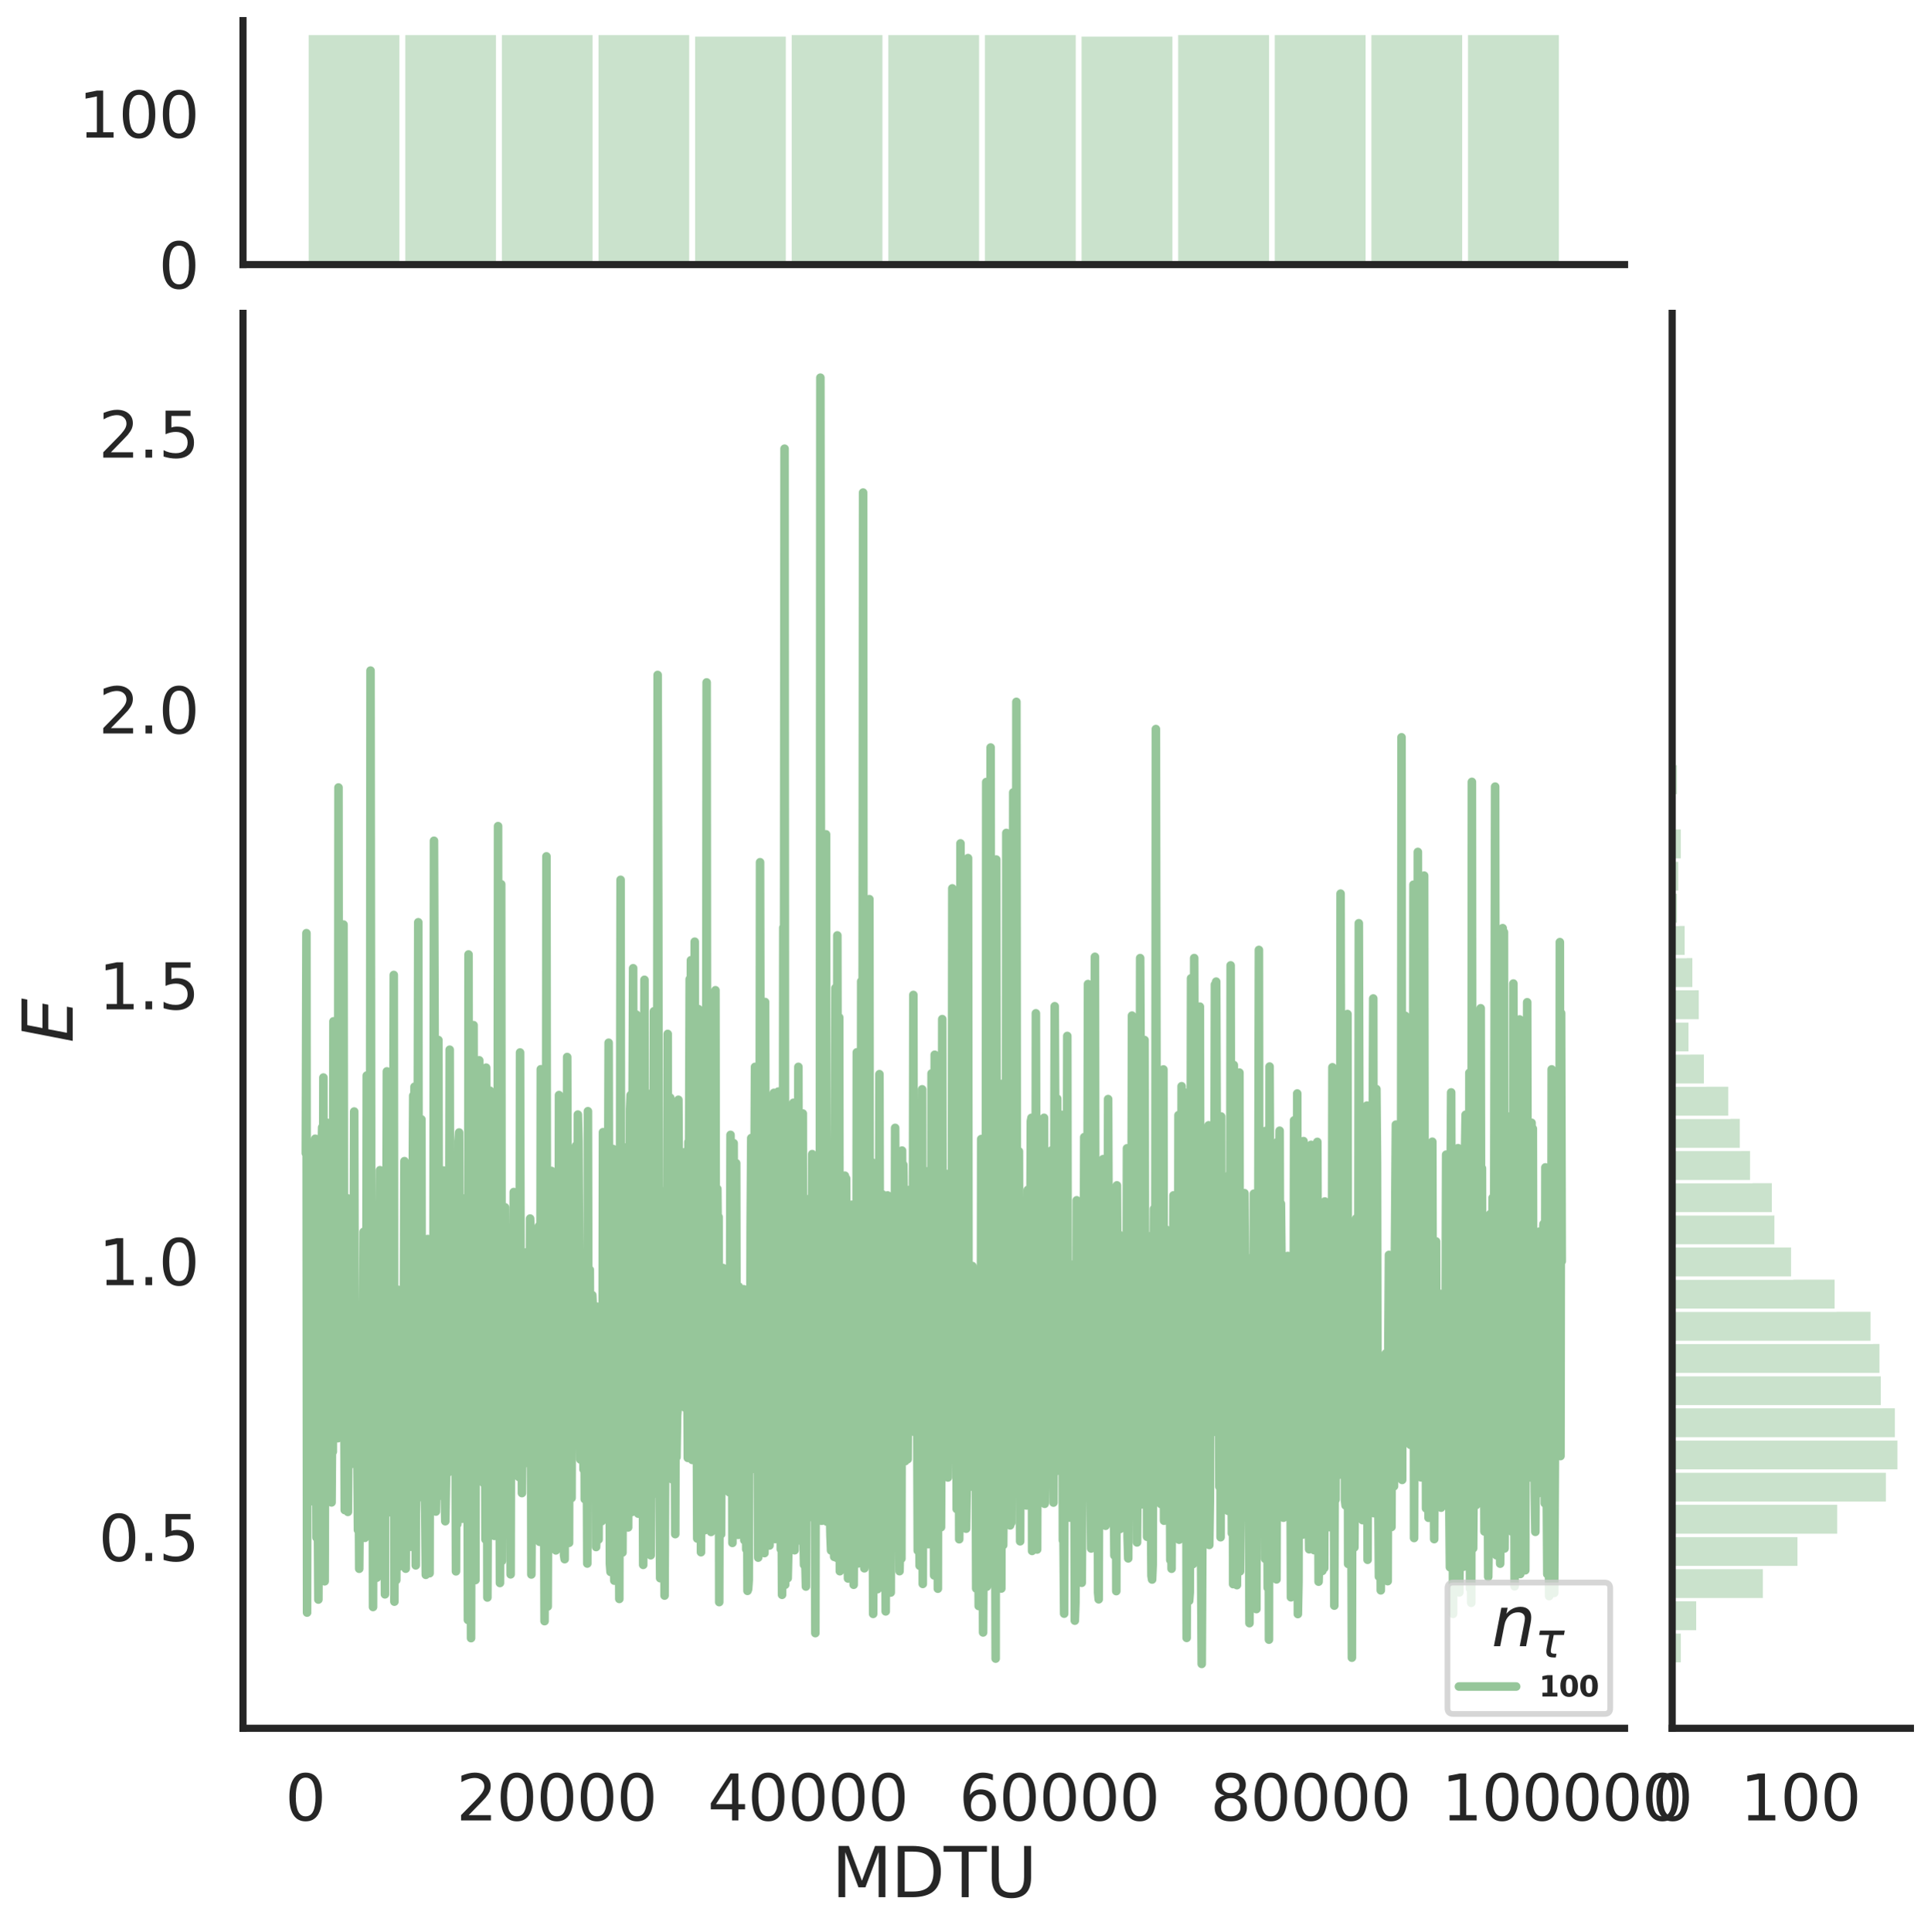 <?xml version="1.0" encoding="utf-8" standalone="no"?>
<!DOCTYPE svg PUBLIC "-//W3C//DTD SVG 1.1//EN"
  "http://www.w3.org/Graphics/SVG/1.1/DTD/svg11.dtd">
<svg height="675.079pt" version="1.1" viewBox="0 0 674.774 675.079" width="674.774pt" xmlns="http://www.w3.org/2000/svg" xmlns:xlink="http://www.w3.org/1999/xlink">
 <defs>
  <style type="text/css">*{stroke-linecap:butt;stroke-linejoin:round;}</style>
 </defs>
 <g id="figure_1">
  <g id="patch_1">
   <path d="M 0 675.079 
L 674.774 675.079 
L 674.774 0 
L 0 0 
z
" style="fill:#ffffff;"/>
  </g>
  <g id="axes_1">
   <g id="patch_2">
    <path d="M 84.914 603.86 
L 567.69 603.86 
L 567.69 109.485 
L 84.914 109.485 
z
" style="fill:none;"/>
   </g>
   <g id="matplotlib.axis_1">
    <g id="xtick_1">
     <g id="text_1">
      <!-- 0 -->
      <g style="fill:#262626;" transform="translate(99.64 636.077)scale(0.22 -0.22)">
       <defs>
        <path d="M 2034 4250 
Q 1547 4250 1301 3770 
Q 1056 3291 1056 2328 
Q 1056 1369 1301 889 
Q 1547 409 2034 409 
Q 2525 409 2770 889 
Q 3016 1369 3016 2328 
Q 3016 3291 2770 3770 
Q 2525 4250 2034 4250 
z
M 2034 4750 
Q 2819 4750 3233 4129 
Q 3647 3509 3647 2328 
Q 3647 1150 3233 529 
Q 2819 -91 2034 -91 
Q 1250 -91 836 529 
Q 422 1150 422 2328 
Q 422 3509 836 4129 
Q 1250 4750 2034 4750 
z
" id="DejaVuSans-30" transform="scale(0.016)"/>
       </defs>
       <use xlink:href="#DejaVuSans-30"/>
      </g>
     </g>
    </g>
    <g id="xtick_2">
     <g id="text_2">
      <!-- 20000 -->
      <g style="fill:#262626;" transform="translate(159.467 636.077)scale(0.22 -0.22)">
       <defs>
        <path d="M 1228 531 
L 3431 531 
L 3431 0 
L 469 0 
L 469 531 
Q 828 903 1448 1529 
Q 2069 2156 2228 2338 
Q 2531 2678 2651 2914 
Q 2772 3150 2772 3378 
Q 2772 3750 2511 3984 
Q 2250 4219 1831 4219 
Q 1534 4219 1204 4116 
Q 875 4013 500 3803 
L 500 4441 
Q 881 4594 1212 4672 
Q 1544 4750 1819 4750 
Q 2544 4750 2975 4387 
Q 3406 4025 3406 3419 
Q 3406 3131 3298 2873 
Q 3191 2616 2906 2266 
Q 2828 2175 2409 1742 
Q 1991 1309 1228 531 
z
" id="DejaVuSans-32" transform="scale(0.016)"/>
       </defs>
       <use xlink:href="#DejaVuSans-32"/>
       <use x="63.623" xlink:href="#DejaVuSans-30"/>
       <use x="127.246" xlink:href="#DejaVuSans-30"/>
       <use x="190.869" xlink:href="#DejaVuSans-30"/>
       <use x="254.492" xlink:href="#DejaVuSans-30"/>
      </g>
     </g>
    </g>
    <g id="xtick_3">
     <g id="text_3">
      <!-- 40000 -->
      <g style="fill:#262626;" transform="translate(247.288 636.077)scale(0.22 -0.22)">
       <defs>
        <path d="M 2419 4116 
L 825 1625 
L 2419 1625 
L 2419 4116 
z
M 2253 4666 
L 3047 4666 
L 3047 1625 
L 3713 1625 
L 3713 1100 
L 3047 1100 
L 3047 0 
L 2419 0 
L 2419 1100 
L 313 1100 
L 313 1709 
L 2253 4666 
z
" id="DejaVuSans-34" transform="scale(0.016)"/>
       </defs>
       <use xlink:href="#DejaVuSans-34"/>
       <use x="63.623" xlink:href="#DejaVuSans-30"/>
       <use x="127.246" xlink:href="#DejaVuSans-30"/>
       <use x="190.869" xlink:href="#DejaVuSans-30"/>
       <use x="254.492" xlink:href="#DejaVuSans-30"/>
      </g>
     </g>
    </g>
    <g id="xtick_4">
     <g id="text_4">
      <!-- 60000 -->
      <g style="fill:#262626;" transform="translate(335.109 636.077)scale(0.22 -0.22)">
       <defs>
        <path d="M 2113 2584 
Q 1688 2584 1439 2293 
Q 1191 2003 1191 1497 
Q 1191 994 1439 701 
Q 1688 409 2113 409 
Q 2538 409 2786 701 
Q 3034 994 3034 1497 
Q 3034 2003 2786 2293 
Q 2538 2584 2113 2584 
z
M 3366 4563 
L 3366 3988 
Q 3128 4100 2886 4159 
Q 2644 4219 2406 4219 
Q 1781 4219 1451 3797 
Q 1122 3375 1075 2522 
Q 1259 2794 1537 2939 
Q 1816 3084 2150 3084 
Q 2853 3084 3261 2657 
Q 3669 2231 3669 1497 
Q 3669 778 3244 343 
Q 2819 -91 2113 -91 
Q 1303 -91 875 529 
Q 447 1150 447 2328 
Q 447 3434 972 4092 
Q 1497 4750 2381 4750 
Q 2619 4750 2861 4703 
Q 3103 4656 3366 4563 
z
" id="DejaVuSans-36" transform="scale(0.016)"/>
       </defs>
       <use xlink:href="#DejaVuSans-36"/>
       <use x="63.623" xlink:href="#DejaVuSans-30"/>
       <use x="127.246" xlink:href="#DejaVuSans-30"/>
       <use x="190.869" xlink:href="#DejaVuSans-30"/>
       <use x="254.492" xlink:href="#DejaVuSans-30"/>
      </g>
     </g>
    </g>
    <g id="xtick_5">
     <g id="text_5">
      <!-- 80000 -->
      <g style="fill:#262626;" transform="translate(422.93 636.077)scale(0.22 -0.22)">
       <defs>
        <path d="M 2034 2216 
Q 1584 2216 1326 1975 
Q 1069 1734 1069 1313 
Q 1069 891 1326 650 
Q 1584 409 2034 409 
Q 2484 409 2743 651 
Q 3003 894 3003 1313 
Q 3003 1734 2745 1975 
Q 2488 2216 2034 2216 
z
M 1403 2484 
Q 997 2584 770 2862 
Q 544 3141 544 3541 
Q 544 4100 942 4425 
Q 1341 4750 2034 4750 
Q 2731 4750 3128 4425 
Q 3525 4100 3525 3541 
Q 3525 3141 3298 2862 
Q 3072 2584 2669 2484 
Q 3125 2378 3379 2068 
Q 3634 1759 3634 1313 
Q 3634 634 3220 271 
Q 2806 -91 2034 -91 
Q 1263 -91 848 271 
Q 434 634 434 1313 
Q 434 1759 690 2068 
Q 947 2378 1403 2484 
z
M 1172 3481 
Q 1172 3119 1398 2916 
Q 1625 2713 2034 2713 
Q 2441 2713 2670 2916 
Q 2900 3119 2900 3481 
Q 2900 3844 2670 4047 
Q 2441 4250 2034 4250 
Q 1625 4250 1398 4047 
Q 1172 3844 1172 3481 
z
" id="DejaVuSans-38" transform="scale(0.016)"/>
       </defs>
       <use xlink:href="#DejaVuSans-38"/>
       <use x="63.623" xlink:href="#DejaVuSans-30"/>
       <use x="127.246" xlink:href="#DejaVuSans-30"/>
       <use x="190.869" xlink:href="#DejaVuSans-30"/>
       <use x="254.492" xlink:href="#DejaVuSans-30"/>
      </g>
     </g>
    </g>
    <g id="xtick_6">
     <g id="text_6">
      <!-- 100000 -->
      <g style="fill:#262626;" transform="translate(503.753 636.077)scale(0.22 -0.22)">
       <defs>
        <path d="M 794 531 
L 1825 531 
L 1825 4091 
L 703 3866 
L 703 4441 
L 1819 4666 
L 2450 4666 
L 2450 531 
L 3481 531 
L 3481 0 
L 794 0 
L 794 531 
z
" id="DejaVuSans-31" transform="scale(0.016)"/>
       </defs>
       <use xlink:href="#DejaVuSans-31"/>
       <use x="63.623" xlink:href="#DejaVuSans-30"/>
       <use x="127.246" xlink:href="#DejaVuSans-30"/>
       <use x="190.869" xlink:href="#DejaVuSans-30"/>
       <use x="254.492" xlink:href="#DejaVuSans-30"/>
       <use x="318.115" xlink:href="#DejaVuSans-30"/>
      </g>
     </g>
    </g>
    <g id="text_7">
     <!-- MDTU -->
     <g style="fill:#262626;" transform="translate(290.596 662.888)scale(0.24 -0.24)">
      <defs>
       <path d="M 628 4666 
L 1569 4666 
L 2759 1491 
L 3956 4666 
L 4897 4666 
L 4897 0 
L 4281 0 
L 4281 4097 
L 3078 897 
L 2444 897 
L 1241 4097 
L 1241 0 
L 628 0 
L 628 4666 
z
" id="DejaVuSans-4d" transform="scale(0.016)"/>
       <path d="M 1259 4147 
L 1259 519 
L 2022 519 
Q 2988 519 3436 956 
Q 3884 1394 3884 2338 
Q 3884 3275 3436 3711 
Q 2988 4147 2022 4147 
L 1259 4147 
z
M 628 4666 
L 1925 4666 
Q 3281 4666 3915 4102 
Q 4550 3538 4550 2338 
Q 4550 1131 3912 565 
Q 3275 0 1925 0 
L 628 0 
L 628 4666 
z
" id="DejaVuSans-44" transform="scale(0.016)"/>
       <path d="M -19 4666 
L 3928 4666 
L 3928 4134 
L 2272 4134 
L 2272 0 
L 1638 0 
L 1638 4134 
L -19 4134 
L -19 4666 
z
" id="DejaVuSans-54" transform="scale(0.016)"/>
       <path d="M 556 4666 
L 1191 4666 
L 1191 1831 
Q 1191 1081 1462 751 
Q 1734 422 2344 422 
Q 2950 422 3222 751 
Q 3494 1081 3494 1831 
L 3494 4666 
L 4128 4666 
L 4128 1753 
Q 4128 841 3676 375 
Q 3225 -91 2344 -91 
Q 1459 -91 1007 375 
Q 556 841 556 1753 
L 556 4666 
z
" id="DejaVuSans-55" transform="scale(0.016)"/>
      </defs>
      <use xlink:href="#DejaVuSans-4d"/>
      <use x="86.279" xlink:href="#DejaVuSans-44"/>
      <use x="163.281" xlink:href="#DejaVuSans-54"/>
      <use x="224.365" xlink:href="#DejaVuSans-55"/>
     </g>
    </g>
   </g>
   <g id="matplotlib.axis_2">
    <g id="ytick_1">
     <g id="text_8">
      <!-- 0.5 -->
      <g style="fill:#262626;" transform="translate(34.428 545.419)scale(0.22 -0.22)">
       <defs>
        <path d="M 684 794 
L 1344 794 
L 1344 0 
L 684 0 
L 684 794 
z
" id="DejaVuSans-2e" transform="scale(0.016)"/>
        <path d="M 691 4666 
L 3169 4666 
L 3169 4134 
L 1269 4134 
L 1269 2991 
Q 1406 3038 1543 3061 
Q 1681 3084 1819 3084 
Q 2600 3084 3056 2656 
Q 3513 2228 3513 1497 
Q 3513 744 3044 326 
Q 2575 -91 1722 -91 
Q 1428 -91 1123 -41 
Q 819 9 494 109 
L 494 744 
Q 775 591 1075 516 
Q 1375 441 1709 441 
Q 2250 441 2565 725 
Q 2881 1009 2881 1497 
Q 2881 1984 2565 2268 
Q 2250 2553 1709 2553 
Q 1456 2553 1204 2497 
Q 953 2441 691 2322 
L 691 4666 
z
" id="DejaVuSans-35" transform="scale(0.016)"/>
       </defs>
       <use xlink:href="#DejaVuSans-30"/>
       <use x="63.623" xlink:href="#DejaVuSans-2e"/>
       <use x="95.41" xlink:href="#DejaVuSans-35"/>
      </g>
     </g>
    </g>
    <g id="ytick_2">
     <g id="text_9">
      <!-- 1.0 -->
      <g style="fill:#262626;" transform="translate(34.428 449.038)scale(0.22 -0.22)">
       <use xlink:href="#DejaVuSans-31"/>
       <use x="63.623" xlink:href="#DejaVuSans-2e"/>
       <use x="95.41" xlink:href="#DejaVuSans-30"/>
      </g>
     </g>
    </g>
    <g id="ytick_3">
     <g id="text_10">
      <!-- 1.5 -->
      <g style="fill:#262626;" transform="translate(34.428 352.656)scale(0.22 -0.22)">
       <use xlink:href="#DejaVuSans-31"/>
       <use x="63.623" xlink:href="#DejaVuSans-2e"/>
       <use x="95.41" xlink:href="#DejaVuSans-35"/>
      </g>
     </g>
    </g>
    <g id="ytick_4">
     <g id="text_11">
      <!-- 2.0 -->
      <g style="fill:#262626;" transform="translate(34.428 256.275)scale(0.22 -0.22)">
       <use xlink:href="#DejaVuSans-32"/>
       <use x="63.623" xlink:href="#DejaVuSans-2e"/>
       <use x="95.41" xlink:href="#DejaVuSans-30"/>
      </g>
     </g>
    </g>
    <g id="ytick_5">
     <g id="text_12">
      <!-- 2.5 -->
      <g style="fill:#262626;" transform="translate(34.428 159.894)scale(0.22 -0.22)">
       <use xlink:href="#DejaVuSans-32"/>
       <use x="63.623" xlink:href="#DejaVuSans-2e"/>
       <use x="95.41" xlink:href="#DejaVuSans-35"/>
      </g>
     </g>
    </g>
    <g id="text_13">
     <!-- $E$ -->
     <g style="fill:#262626;" transform="translate(25.436 364.352)rotate(-90)scale(0.24 -0.24)">
      <defs>
       <path d="M 1081 4666 
L 4031 4666 
L 3928 4134 
L 1606 4134 
L 1338 2753 
L 3566 2753 
L 3463 2222 
L 1234 2222 
L 909 531 
L 3284 531 
L 3181 0 
L 172 0 
L 1081 4666 
z
" id="DejaVuSans-Oblique-45" transform="scale(0.016)"/>
      </defs>
      <use transform="translate(0 0.094)" xlink:href="#DejaVuSans-Oblique-45"/>
     </g>
    </g>
   </g>
   <g id="line2d_1">
    <path clip-path="url(#p97e22485a2)" d="M 106.859 402.944 
L 107.078 326.051 
L 107.298 563.453 
L 107.517 406.415 
L 107.737 523.869 
L 107.956 490.632 
L 108.176 438.953 
L 108.396 486.181 
L 108.615 416.522 
L 108.835 524.527 
L 109.054 454.783 
L 109.274 472.369 
L 109.493 474.44 
L 109.713 481.519 
L 109.932 454.207 
L 110.152 397.878 
L 110.591 537.244 
L 110.811 425.466 
L 111.03 523.35 
L 111.25 558.898 
L 111.689 453.133 
L 112.128 531.411 
L 112.348 403.459 
L 112.567 393.914 
L 112.787 461.163 
L 113.006 376.495 
L 113.226 529.728 
L 113.445 552.516 
L 113.884 413.642 
L 114.104 461.665 
L 114.324 392.306 
L 114.763 481.336 
L 114.982 517.745 
L 115.202 425.471 
L 115.421 494.599 
L 115.641 472.872 
L 115.86 524.951 
L 116.08 493.786 
L 116.299 507.22 
L 116.519 356.862 
L 116.739 432.379 
L 116.958 399.268 
L 117.178 490.583 
L 117.397 455.641 
L 117.617 456.542 
L 117.836 435.918 
L 118.056 502.518 
L 118.275 275.152 
L 118.495 494.318 
L 118.715 459.347 
L 118.934 446.476 
L 119.154 422.127 
L 119.373 427.821 
L 119.812 502.366 
L 120.032 323.042 
L 120.251 470.71 
L 120.471 527.623 
L 120.691 518.056 
L 120.91 491.584 
L 121.13 517.817 
L 121.349 418.669 
L 121.569 528.267 
L 121.788 492.976 
L 122.008 476.353 
L 122.227 504.151 
L 122.447 511.716 
L 122.667 499.506 
L 122.886 420.024 
L 123.106 500.707 
L 123.325 499.994 
L 123.545 457.396 
L 123.764 388.373 
L 123.984 473.685 
L 124.203 487.543 
L 124.423 487.957 
L 124.643 506.585 
L 124.862 505.472 
L 125.082 534.597 
L 125.301 507.894 
L 125.521 548.137 
L 125.74 522.036 
L 125.96 473.82 
L 126.179 519.166 
L 126.399 512.954 
L 126.618 475.694 
L 126.838 475.335 
L 127.058 430.421 
L 127.277 432.022 
L 127.497 537.33 
L 127.716 503.755 
L 127.936 518.09 
L 128.155 375.811 
L 128.375 467.209 
L 128.594 474.938 
L 128.814 477.879 
L 129.034 491.155 
L 129.253 496.896 
L 129.473 234.304 
L 129.692 408.578 
L 129.912 460.679 
L 130.131 441.319 
L 130.351 561.496 
L 130.57 449.836 
L 130.79 484.226 
L 131.01 499.332 
L 131.449 432.017 
L 131.668 551.256 
L 131.888 521.196 
L 132.107 423.593 
L 132.327 524.186 
L 132.546 506.627 
L 132.766 408.88 
L 132.986 414.5 
L 133.205 513.053 
L 133.425 508.927 
L 133.644 511.883 
L 133.864 473.53 
L 134.083 470.864 
L 134.522 557.072 
L 134.742 414.081 
L 134.962 455.591 
L 135.181 374.349 
L 135.401 479.104 
L 135.62 516.979 
L 135.84 417.624 
L 136.059 528.391 
L 136.279 473.51 
L 136.498 480.037 
L 136.718 410.645 
L 136.937 383.723 
L 137.157 509.289 
L 137.596 340.65 
L 137.816 559.622 
L 138.035 455.324 
L 138.474 552.109 
L 138.694 482.511 
L 138.913 531.292 
L 139.133 450.685 
L 139.353 547.445 
L 139.572 475.002 
L 139.792 493.014 
L 140.011 536.078 
L 140.231 508.295 
L 140.45 539.841 
L 140.67 463.394 
L 140.889 489.212 
L 141.109 462.081 
L 141.329 405.705 
L 141.768 548.108 
L 141.987 508.637 
L 142.207 508.704 
L 142.426 528.595 
L 142.646 473.3 
L 143.085 518.75 
L 143.305 477.845 
L 143.524 540.449 
L 143.744 473.934 
L 143.963 519.307 
L 144.183 418.694 
L 144.402 382.815 
L 144.622 495.343 
L 144.841 379.72 
L 145.061 423.142 
L 145.281 546.955 
L 145.5 452.79 
L 145.72 489.51 
L 146.159 322.243 
L 146.378 490.845 
L 146.598 448.85 
L 146.817 512.722 
L 147.256 391.109 
L 147.476 523.215 
L 147.696 481.084 
L 147.915 515.056 
L 148.135 469.637 
L 148.354 520.383 
L 148.574 528.69 
L 148.793 550.251 
L 149.013 531.3 
L 149.452 432.918 
L 149.672 532.822 
L 149.891 454.315 
L 150.111 549.705 
L 150.33 437.44 
L 150.55 502.51 
L 150.769 445.153 
L 150.989 450.593 
L 151.208 506.406 
L 151.428 481.268 
L 151.648 293.763 
L 151.867 360.294 
L 152.087 501.75 
L 152.306 528.153 
L 152.526 504.038 
L 152.745 444.64 
L 152.965 510.567 
L 153.184 363.39 
L 153.404 463.606 
L 153.624 477.092 
L 153.843 479.707 
L 154.063 476.677 
L 154.282 457.028 
L 154.502 522.715 
L 154.721 425.233 
L 154.941 408.985 
L 155.16 490.701 
L 155.38 521.064 
L 155.6 531.534 
L 156.039 507.356 
L 156.258 474.72 
L 156.478 514.593 
L 156.917 453.764 
L 157.136 366.772 
L 157.356 497.74 
L 157.575 465.162 
L 157.795 504.923 
L 158.015 497.477 
L 158.234 424.691 
L 158.454 481.6 
L 158.893 422.383 
L 159.332 549.039 
L 159.551 457.017 
L 159.771 532.591 
L 160.21 398.672 
L 160.43 395.7 
L 160.649 457.657 
L 160.869 480.123 
L 161.088 435.575 
L 161.308 447.228 
L 161.527 530.656 
L 161.967 427.187 
L 162.186 512.676 
L 162.406 418.723 
L 162.625 463.498 
L 162.845 460.523 
L 163.064 491.314 
L 163.284 439.185 
L 163.503 566.011 
L 163.723 333.494 
L 163.943 528.408 
L 164.162 530.092 
L 164.382 413.851 
L 164.601 572.377 
L 164.821 462.13 
L 165.04 504.864 
L 165.26 510.664 
L 165.479 358.193 
L 165.699 487.584 
L 166.138 552.082 
L 166.358 381.274 
L 166.577 504.204 
L 166.797 454.868 
L 167.016 472.482 
L 167.236 462.873 
L 167.455 370.474 
L 167.675 486.226 
L 167.894 458.884 
L 168.114 453.724 
L 168.334 514 
L 168.553 431.606 
L 168.773 443.574 
L 168.992 518.201 
L 169.212 402.872 
L 169.651 537.909 
L 169.87 373.04 
L 170.09 435.937 
L 170.31 558.182 
L 170.529 510.379 
L 170.749 406.227 
L 170.968 495.609 
L 171.188 381.087 
L 171.627 533.602 
L 171.846 390.899 
L 172.066 464.815 
L 172.286 489.341 
L 172.505 422.388 
L 172.725 536.641 
L 172.944 483.372 
L 173.164 475.181 
L 173.383 434.312 
L 173.603 531.706 
L 173.822 488.725 
L 174.042 288.656 
L 174.262 501.674 
L 174.481 489.881 
L 174.701 553.113 
L 174.92 468.534 
L 175.14 308.958 
L 175.359 545.454 
L 175.579 477.986 
L 175.798 524.846 
L 176.018 429.945 
L 176.238 438.129 
L 176.457 421.823 
L 176.677 465.661 
L 176.896 482.03 
L 177.116 528.407 
L 177.335 485.828 
L 177.555 525.95 
L 177.774 509.509 
L 177.994 455.521 
L 178.213 489.194 
L 178.433 550.085 
L 178.653 449.147 
L 178.872 493.907 
L 179.092 488.595 
L 179.311 476.697 
L 179.531 416.512 
L 179.75 473.343 
L 179.97 500.584 
L 180.189 482.892 
L 180.409 432.901 
L 180.629 454.503 
L 180.848 487.793 
L 181.068 443.773 
L 181.287 516.064 
L 181.507 493.915 
L 181.726 367.745 
L 181.946 462.014 
L 182.165 458.68 
L 182.385 521.696 
L 182.605 497.96 
L 182.824 458.131 
L 183.044 462.693 
L 183.263 511.388 
L 183.483 507.816 
L 183.702 437.617 
L 183.922 488.264 
L 184.141 461.093 
L 184.361 464.055 
L 184.581 438.42 
L 185.02 479.376 
L 185.239 425.771 
L 185.459 431.728 
L 185.678 550.136 
L 186.337 451.536 
L 186.557 531.578 
L 186.776 521.583 
L 186.996 445.198 
L 187.215 473.117 
L 187.435 519.781 
L 187.654 537.405 
L 187.874 488.977 
L 188.093 503.031 
L 188.313 428.409 
L 188.532 538.714 
L 188.752 509.769 
L 188.972 373.602 
L 189.191 508.478 
L 189.411 444.941 
L 189.63 473.279 
L 189.85 444.268 
L 190.289 566.434 
L 190.508 484.503 
L 190.728 496.131 
L 190.948 299.216 
L 191.167 479.227 
L 191.387 561.331 
L 191.606 505.993 
L 191.826 503.844 
L 192.045 512.898 
L 192.265 513.189 
L 192.484 512.337 
L 192.704 409.127 
L 193.143 444.357 
L 193.363 522.17 
L 193.582 527.257 
L 193.802 450.847 
L 194.021 429.72 
L 194.241 541.719 
L 194.68 410.665 
L 194.9 431.348 
L 195.119 524.447 
L 195.339 382.628 
L 195.558 497.567 
L 195.778 464.359 
L 195.997 525.03 
L 196.217 486.199 
L 196.436 514.09 
L 196.656 472.944 
L 197.095 543.39 
L 197.315 544.788 
L 197.534 426.985 
L 197.754 490.038 
L 197.973 504.025 
L 198.193 369.327 
L 198.632 513.196 
L 198.851 539.084 
L 199.071 435.807 
L 199.291 486.395 
L 199.73 523.421 
L 199.949 445.01 
L 200.169 424.037 
L 200.608 490.952 
L 200.827 501.046 
L 201.267 400.341 
L 201.486 496.32 
L 201.706 490.134 
L 201.925 389.436 
L 202.145 398.795 
L 202.803 509.961 
L 203.023 499.957 
L 203.243 496.193 
L 203.462 488.825 
L 203.682 464.854 
L 203.901 513.418 
L 204.121 451.059 
L 204.34 523.83 
L 204.56 467.022 
L 204.779 495.898 
L 204.999 496.748 
L 205.219 546.309 
L 205.438 388.263 
L 205.658 503.258 
L 205.877 506.433 
L 206.097 443.682 
L 206.316 500.893 
L 206.536 466.175 
L 206.755 472.687 
L 206.975 452.526 
L 207.195 457.263 
L 207.414 519.946 
L 207.634 464.761 
L 207.853 474.1 
L 208.073 456.405 
L 208.292 540.539 
L 208.512 534.58 
L 208.731 457.523 
L 208.951 524.737 
L 209.17 537.916 
L 209.39 456.575 
L 209.61 515.777 
L 209.829 515.712 
L 210.049 466.863 
L 210.268 531.524 
L 210.488 519.598 
L 210.707 395.595 
L 210.927 454.798 
L 211.146 461.825 
L 211.366 460.148 
L 211.586 446.395 
L 212.025 500.574 
L 212.244 489.014 
L 212.683 364.337 
L 213.122 546.415 
L 213.342 549.236 
L 213.781 496.275 
L 214.001 524.873 
L 214.22 401.468 
L 214.44 520.28 
L 214.659 552.285 
L 215.098 462.896 
L 215.318 477.69 
L 215.538 453.561 
L 215.757 488.736 
L 215.977 493.381 
L 216.196 505.496 
L 216.416 558.681 
L 216.855 307.41 
L 217.074 472.146 
L 217.294 469.312 
L 217.514 542.469 
L 217.733 495.018 
L 217.953 520.501 
L 218.172 402.82 
L 218.392 532.643 
L 218.831 400.916 
L 219.05 518.257 
L 219.27 467.377 
L 219.489 533.692 
L 219.709 433.178 
L 219.929 513.007 
L 220.148 387.543 
L 220.368 382.627 
L 220.807 528.303 
L 221.026 391.242 
L 221.246 338.305 
L 221.465 517.271 
L 221.685 470.988 
L 221.905 502.49 
L 222.344 354.5 
L 222.563 475.525 
L 222.783 466.9 
L 223.002 528.872 
L 223.222 454.847 
L 223.441 489.077 
L 223.661 459.099 
L 223.881 496.403 
L 224.1 410.244 
L 224.32 474.407 
L 224.539 481.756 
L 224.759 546.777 
L 225.198 342.351 
L 225.417 524.311 
L 225.637 427.365 
L 226.076 513.397 
L 226.296 495.29 
L 226.515 494.491 
L 226.735 413.311 
L 226.954 382.213 
L 227.174 414.443 
L 227.393 543.42 
L 227.833 406.201 
L 228.272 440.913 
L 228.491 353.352 
L 228.711 466.306 
L 228.93 521.822 
L 229.15 401.478 
L 229.369 489.21 
L 229.589 450.893 
L 229.808 235.822 
L 230.028 319.411 
L 230.248 495.642 
L 230.467 517.682 
L 230.687 551.43 
L 230.906 465.956 
L 231.126 533.63 
L 231.345 506.235 
L 231.565 416.22 
L 231.784 458.786 
L 232.004 430.509 
L 232.224 557.508 
L 232.443 513.284 
L 232.663 494.056 
L 232.882 416.335 
L 233.102 448.681 
L 233.321 361.26 
L 233.541 507.294 
L 233.76 455.266 
L 233.98 446.341 
L 234.2 383.542 
L 234.419 489.962 
L 234.639 515.904 
L 234.858 493.465 
L 235.078 517.015 
L 235.297 397.341 
L 235.517 486.409 
L 235.736 478.53 
L 235.956 536.032 
L 236.176 460.093 
L 236.395 509.135 
L 236.615 494.494 
L 236.834 492.076 
L 237.054 384.266 
L 237.273 418.772 
L 237.493 491.136 
L 237.712 468.586 
L 237.932 475.996 
L 238.151 438.503 
L 238.371 453.174 
L 238.591 406.042 
L 238.81 489.404 
L 239.03 402.632 
L 239.249 481.72 
L 239.469 491.912 
L 239.688 408.735 
L 239.908 477.021 
L 240.127 466.014 
L 240.347 509.394 
L 240.567 399.003 
L 240.786 405.502 
L 241.006 342.122 
L 241.225 399.115 
L 241.445 335.506 
L 241.664 498.745 
L 241.884 510.103 
L 242.103 475.633 
L 242.323 509.048 
L 242.543 443.578 
L 242.762 329.029 
L 242.982 499.5 
L 243.421 474.643 
L 243.64 537.568 
L 243.86 507.001 
L 244.079 352.589 
L 244.299 530.559 
L 244.519 409.193 
L 244.738 435.77 
L 244.958 542.358 
L 245.177 455.086 
L 245.397 504.211 
L 245.836 452.609 
L 246.055 514.827 
L 246.275 534.666 
L 246.495 511.247 
L 246.714 464.302 
L 246.934 238.432 
L 247.153 498.695 
L 247.373 494.773 
L 247.592 468.071 
L 247.812 498.664 
L 248.031 370.001 
L 248.251 501.403 
L 248.47 535.282 
L 248.69 522.988 
L 248.91 475.709 
L 249.129 350.501 
L 249.349 471.592 
L 249.568 502.497 
L 249.788 456.454 
L 250.007 345.995 
L 250.227 512.61 
L 250.446 426.879 
L 250.666 415.397 
L 250.886 437.844 
L 251.105 425.194 
L 251.325 559.787 
L 251.544 473.655 
L 251.764 522.568 
L 251.983 536.091 
L 252.203 478.082 
L 252.422 500.268 
L 252.642 443.052 
L 252.862 497.581 
L 253.081 457.842 
L 253.52 520.767 
L 253.74 458.078 
L 254.179 517.168 
L 254.398 518.843 
L 254.618 480.617 
L 254.838 521.411 
L 255.057 475.478 
L 255.277 396.526 
L 255.496 472.667 
L 255.716 459.184 
L 255.935 539.105 
L 256.155 436.872 
L 256.374 399.431 
L 256.594 490.87 
L 256.814 535.287 
L 257.033 515.534 
L 257.253 406.425 
L 257.472 511.333 
L 257.692 496.661 
L 257.911 536.299 
L 258.131 449.491 
L 258.35 463.26 
L 258.57 519.334 
L 258.789 506.483 
L 259.009 515.034 
L 259.229 501.451 
L 259.448 513.335 
L 259.668 462.213 
L 259.887 450.468 
L 260.107 538.182 
L 260.546 457.178 
L 260.765 541.338 
L 260.985 483.69 
L 261.205 555.857 
L 261.424 555.268 
L 261.644 552.093 
L 261.863 474.022 
L 262.083 502.368 
L 262.302 428.619 
L 262.522 397.646 
L 262.741 504.105 
L 263.181 412.454 
L 263.4 513.242 
L 263.62 414.114 
L 263.839 372.773 
L 264.059 487.02 
L 264.278 493.885 
L 264.498 488.847 
L 264.717 459.728 
L 264.937 544.245 
L 265.157 387.206 
L 265.376 457.391 
L 265.596 301.262 
L 265.815 411.181 
L 266.035 464.342 
L 266.254 413.793 
L 266.474 394.367 
L 266.693 519.853 
L 266.913 376.402 
L 267.133 542.67 
L 267.352 350.102 
L 267.791 537.816 
L 268.011 469.007 
L 268.23 510.228 
L 268.45 453.525 
L 268.889 540.011 
L 269.108 525.363 
L 269.328 420.684 
L 269.548 408.277 
L 269.987 415.59 
L 270.206 489.436 
L 270.426 381.857 
L 270.645 512.723 
L 270.865 537.756 
L 271.084 389.422 
L 271.304 481.892 
L 271.524 489.898 
L 271.743 472.682 
L 271.963 381.405 
L 272.402 537.737 
L 272.621 449.731 
L 272.841 541.306 
L 273.06 515.047 
L 273.28 557.23 
L 273.5 521.266 
L 273.719 324.132 
L 273.939 379.955 
L 274.158 156.771 
L 274.378 553.722 
L 274.817 459.592 
L 275.036 476.086 
L 275.256 551.438 
L 275.476 542.115 
L 275.695 517.596 
L 275.915 529.528 
L 276.134 517.918 
L 276.354 419.545 
L 276.573 510.887 
L 276.793 531.492 
L 277.012 509.538 
L 277.232 385.328 
L 277.452 441.171 
L 277.671 541.667 
L 277.891 518.893 
L 278.11 511.57 
L 278.33 499.715 
L 278.549 435.373 
L 278.769 447.994 
L 278.988 372.765 
L 279.208 502.428 
L 279.427 471.87 
L 279.647 524.656 
L 279.867 476.758 
L 280.086 538.472 
L 280.306 399.269 
L 280.525 389.059 
L 280.745 534.948 
L 280.964 546.775 
L 281.184 418.644 
L 281.403 545.363 
L 281.623 554.352 
L 281.843 461.321 
L 282.062 466.573 
L 282.282 438.847 
L 282.501 517.26 
L 282.721 492.089 
L 282.94 511.813 
L 283.16 439.134 
L 283.379 467.718 
L 283.599 472.088 
L 283.819 403.255 
L 284.038 438.911 
L 284.258 530.472 
L 284.477 438.17 
L 284.916 570.623 
L 285.136 473.625 
L 285.355 449.428 
L 285.575 484.79 
L 285.795 468.848 
L 286.014 519.542 
L 286.234 475.866 
L 286.453 514.795 
L 286.673 131.956 
L 287.112 531.368 
L 287.331 451.724 
L 287.551 495.128 
L 287.771 491.042 
L 287.99 462.355 
L 288.21 329.28 
L 288.429 519.483 
L 288.649 291.52 
L 288.868 531.641 
L 289.088 510.836 
L 289.307 451.35 
L 289.746 513.206 
L 290.186 536.323 
L 290.405 541.749 
L 290.625 533.68 
L 290.844 515.28 
L 291.064 481.838 
L 291.283 413.39 
L 291.503 543.978 
L 291.722 406.39 
L 291.942 345.196 
L 292.162 512.299 
L 292.381 544.317 
L 292.601 326.834 
L 292.82 460.891 
L 293.04 471.035 
L 293.259 355.493 
L 293.479 548.99 
L 293.698 439.528 
L 293.918 529.657 
L 294.138 511.45 
L 294.357 516.446 
L 294.577 506.806 
L 295.016 413.619 
L 295.235 410.779 
L 295.455 480.507 
L 295.674 411.753 
L 295.894 452.472 
L 296.114 529.782 
L 296.333 551.534 
L 296.553 451.712 
L 296.772 499.763 
L 296.992 505.864 
L 297.211 528.52 
L 297.431 524.789 
L 297.65 420.957 
L 297.87 471.538 
L 298.09 452.064 
L 298.309 553.725 
L 298.529 512.353 
L 298.748 499.192 
L 298.968 452.302 
L 299.187 526.745 
L 299.407 367.695 
L 299.846 546.285 
L 300.065 438.828 
L 300.285 491.216 
L 300.505 446.704 
L 300.724 536.38 
L 300.944 342.875 
L 301.163 511.321 
L 301.383 424.484 
L 301.602 172.101 
L 301.822 475.789 
L 302.041 547.978 
L 302.261 544.521 
L 302.481 408.448 
L 302.7 484.697 
L 302.92 521.411 
L 303.139 483.169 
L 303.359 491.083 
L 303.798 314.17 
L 304.017 525.874 
L 304.237 511.719 
L 304.457 479.661 
L 304.676 406.078 
L 305.115 563.909 
L 305.335 495.901 
L 305.554 512.409 
L 305.993 455.115 
L 306.213 463.843 
L 306.433 479.438 
L 306.652 555.269 
L 306.872 427.118 
L 307.091 523.784 
L 307.311 375.321 
L 307.53 469.429 
L 307.75 438.448 
L 307.969 423.739 
L 308.189 503.399 
L 308.409 417.348 
L 308.628 449.87 
L 308.848 505.647 
L 309.067 457.381 
L 309.506 563.033 
L 309.726 492.219 
L 309.945 526.464 
L 310.165 417.686 
L 310.824 545.008 
L 311.043 495.929 
L 311.263 556.447 
L 311.482 459.709 
L 311.702 537.614 
L 311.921 469.603 
L 312.141 459.01 
L 312.36 463.599 
L 312.58 504.019 
L 312.8 394.082 
L 313.239 505.241 
L 313.458 500.783 
L 313.678 436.246 
L 313.897 535.969 
L 314.117 511.05 
L 314.336 548.977 
L 314.556 537.626 
L 314.776 479.421 
L 314.995 544.602 
L 315.215 402.021 
L 315.434 468.688 
L 315.654 406.972 
L 315.873 422.74 
L 316.093 497.406 
L 316.312 510.53 
L 316.532 484.814 
L 316.752 509.74 
L 316.971 428.856 
L 317.191 509.845 
L 317.41 461.921 
L 317.63 490.411 
L 317.849 415.742 
L 318.069 492.409 
L 318.288 419.315 
L 318.508 493.373 
L 318.728 428.934 
L 318.947 480.173 
L 319.167 347.631 
L 319.386 498.549 
L 319.606 500.376 
L 320.045 430.564 
L 320.264 500.377 
L 320.484 484.277 
L 320.703 541.804 
L 320.923 458.531 
L 321.362 547.069 
L 321.582 445.632 
L 321.801 440.123 
L 322.021 422.972 
L 322.24 380.612 
L 322.46 553.433 
L 322.679 455.819 
L 322.899 459.401 
L 323.119 496.026 
L 323.338 426.385 
L 323.558 409.244 
L 323.777 490.693 
L 323.997 461.509 
L 324.216 475.165 
L 324.436 539.552 
L 324.655 474.736 
L 324.875 528.041 
L 325.095 508.234 
L 325.314 539.474 
L 325.534 375.065 
L 325.973 523.862 
L 326.192 481.305 
L 326.412 550.453 
L 326.631 368.53 
L 326.851 494.987 
L 327.071 467.868 
L 327.29 413.324 
L 327.51 447.612 
L 327.729 555.102 
L 327.949 388.248 
L 328.168 527.226 
L 328.607 503.584 
L 328.827 533.628 
L 329.047 484.672 
L 329.266 356.087 
L 329.486 484.342 
L 329.705 506.312 
L 329.925 431.159 
L 330.144 431.832 
L 330.364 503.354 
L 330.583 440.559 
L 330.803 507.455 
L 331.022 410.211 
L 331.242 516.245 
L 331.681 468.338 
L 331.901 467.08 
L 332.12 478.235 
L 332.34 510.115 
L 332.559 490.533 
L 332.779 310.399 
L 332.998 431.225 
L 333.218 485.252 
L 333.438 377.573 
L 333.657 334.262 
L 333.877 426.868 
L 334.096 392.961 
L 334.316 527.284 
L 334.535 484.292 
L 334.755 473.982 
L 334.974 451.571 
L 335.194 537.828 
L 335.414 511.872 
L 335.633 294.685 
L 335.853 506.534 
L 336.072 348.424 
L 336.292 518.049 
L 336.511 501.151 
L 336.731 400.389 
L 336.95 465.211 
L 337.17 354.95 
L 337.39 515.679 
L 337.609 534.135 
L 337.829 519.062 
L 338.048 511.709 
L 338.268 299.823 
L 338.487 494.443 
L 338.707 461.496 
L 338.926 452.061 
L 339.146 513.991 
L 339.366 484.245 
L 339.585 519.416 
L 339.805 442.358 
L 340.024 497.706 
L 340.244 512.029 
L 340.683 461.583 
L 340.902 486.776 
L 341.122 555.041 
L 341.341 444.386 
L 341.561 533.473 
L 341.781 514.618 
L 342 561.151 
L 342.22 479.997 
L 342.439 476.682 
L 342.659 541.894 
L 342.878 397.999 
L 343.098 520.202 
L 343.317 501.88 
L 343.537 570.387 
L 344.196 450.34 
L 344.415 523.203 
L 344.635 273.245 
L 344.854 554.391 
L 345.074 408.035 
L 345.513 528.566 
L 345.733 513.632 
L 345.952 455.892 
L 346.172 261.179 
L 346.391 542.516 
L 346.611 458.211 
L 346.83 461.65 
L 347.05 371.906 
L 347.269 512.091 
L 347.489 501.215 
L 347.709 512.428 
L 347.928 579.529 
L 348.148 300.326 
L 348.367 467.991 
L 348.587 507.568 
L 348.806 509.641 
L 349.026 463.019 
L 349.465 485.79 
L 349.685 492.827 
L 349.904 555.05 
L 350.124 378.712 
L 350.343 511.023 
L 350.563 539.886 
L 350.782 513.977 
L 351.002 525.827 
L 351.221 446.877 
L 351.441 499.255 
L 351.66 291.028 
L 351.88 514.148 
L 352.319 402.974 
L 352.539 489.662 
L 352.758 462.175 
L 352.978 532.987 
L 353.197 445.611 
L 353.417 532.052 
L 353.636 451.13 
L 353.856 502.257 
L 354.076 276.861 
L 354.295 449.477 
L 354.515 521.265 
L 354.734 446.185 
L 354.954 513.868 
L 355.173 245.226 
L 355.393 512.258 
L 355.612 477.161 
L 355.832 476.002 
L 356.052 402.272 
L 356.491 538.541 
L 356.71 441.084 
L 356.93 465.957 
L 357.149 513.569 
L 357.369 468.714 
L 357.808 513.418 
L 358.028 455.774 
L 358.247 489.769 
L 358.467 440.728 
L 358.686 526.024 
L 358.906 443.423 
L 359.125 415.771 
L 359.345 461.175 
L 359.564 419.739 
L 359.784 492.409 
L 360.223 391.744 
L 360.443 390.58 
L 360.662 541.9 
L 360.882 461.045 
L 361.101 437.509 
L 361.321 514.051 
L 361.54 536.998 
L 361.76 537.805 
L 361.979 354.058 
L 362.419 541.415 
L 362.858 395.885 
L 363.077 477.337 
L 363.297 429.824 
L 363.516 521.502 
L 363.736 524.199 
L 363.955 455.16 
L 364.175 454.42 
L 364.395 458.483 
L 364.834 390.564 
L 365.053 525.439 
L 365.273 492.829 
L 365.492 487.135 
L 365.712 508.032 
L 365.931 441.944 
L 366.151 512.303 
L 366.371 508.186 
L 366.59 428.676 
L 366.81 465.45 
L 367.249 483.314 
L 367.468 401.957 
L 367.688 490.179 
L 367.907 494.268 
L 368.127 525.013 
L 368.566 351.588 
L 368.786 402.557 
L 369.005 514.075 
L 369.444 383.876 
L 369.664 431.952 
L 369.883 394.071 
L 370.103 484.701 
L 370.322 431.301 
L 370.542 491.25 
L 370.981 389.536 
L 371.201 412.296 
L 371.42 538.211 
L 371.64 537.857 
L 371.859 563.824 
L 372.079 458.964 
L 372.298 465.148 
L 372.518 439 
L 372.738 480.291 
L 372.957 361.964 
L 373.177 519.046 
L 373.396 461.595 
L 373.616 448.573 
L 373.835 530.26 
L 374.055 443.618 
L 374.494 529.667 
L 374.714 441.871 
L 374.933 522.478 
L 375.372 491.505 
L 375.592 566.265 
L 375.811 560.006 
L 376.031 504.187 
L 376.25 419.39 
L 376.47 549.158 
L 376.909 483.843 
L 377.129 516.085 
L 377.348 486.171 
L 377.568 500.91 
L 377.787 488.679 
L 378.007 553.038 
L 378.226 518.782 
L 378.446 451.785 
L 378.666 468.96 
L 378.885 397.311 
L 379.324 518.171 
L 379.544 505.345 
L 379.763 513.167 
L 380.202 343.829 
L 380.422 489.711 
L 380.641 418.223 
L 381.081 507.107 
L 381.3 541.062 
L 381.52 523.832 
L 381.739 524.358 
L 381.959 539.034 
L 382.178 504.334 
L 382.398 496.946 
L 382.617 334.315 
L 382.837 501.15 
L 383.057 508.502 
L 383.276 476.684 
L 383.496 425.281 
L 383.715 556.401 
L 383.935 558.814 
L 384.154 486.724 
L 384.593 471.32 
L 384.813 492.941 
L 385.033 483.797 
L 385.472 405.014 
L 385.691 487.772 
L 385.911 465.062 
L 386.35 533.116 
L 386.569 488.364 
L 386.789 525.537 
L 387.009 501.303 
L 387.228 384.026 
L 387.667 504.742 
L 387.887 421.048 
L 388.106 529.992 
L 388.326 506.793 
L 388.545 416.557 
L 388.765 498.649 
L 388.985 492.612 
L 389.424 543.503 
L 389.643 520.635 
L 389.863 439.231 
L 390.082 555.944 
L 390.302 414.174 
L 390.741 490.761 
L 390.96 431.284 
L 391.18 470.593 
L 391.4 534.245 
L 391.619 460.211 
L 391.839 463.816 
L 392.058 456.995 
L 392.497 477.622 
L 392.717 458.285 
L 392.936 477.167 
L 393.156 533.205 
L 393.376 493.74 
L 393.595 479.449 
L 393.815 401.236 
L 394.034 537.241 
L 394.254 544.515 
L 394.473 494.88 
L 394.693 529.062 
L 394.912 525.767 
L 395.132 529.896 
L 395.571 354.856 
L 395.791 520.632 
L 396.01 502.158 
L 396.23 414.581 
L 396.669 458.659 
L 396.888 513.725 
L 397.108 377.311 
L 397.328 538.938 
L 397.547 509.756 
L 397.767 413.897 
L 397.986 458.966 
L 398.206 457.25 
L 398.425 334.768 
L 398.645 382.891 
L 398.864 525.651 
L 399.304 396.076 
L 399.743 460.715 
L 399.962 363.4 
L 400.182 498.662 
L 400.401 503.209 
L 400.621 453.826 
L 400.84 536.965 
L 401.06 433.296 
L 401.279 525.437 
L 401.499 443.042 
L 401.719 520.017 
L 401.938 431.926 
L 402.158 525.234 
L 402.377 550.584 
L 402.597 551.9 
L 402.816 546.748 
L 403.036 462.589 
L 403.255 422.366 
L 403.475 516.144 
L 403.695 471.992 
L 403.914 254.73 
L 404.353 500.928 
L 404.573 482.875 
L 404.792 452.641 
L 405.012 496.538 
L 405.231 462.754 
L 405.451 509.908 
L 405.671 525.52 
L 406.11 519.292 
L 406.329 497.448 
L 406.549 373.666 
L 406.768 531.351 
L 406.988 450.658 
L 407.207 518.558 
L 407.427 429.582 
L 407.866 509.718 
L 408.086 459.537 
L 408.525 473.386 
L 408.744 489.619 
L 408.964 545.115 
L 409.183 489.114 
L 409.403 548.129 
L 409.623 489.957 
L 409.842 474.562 
L 410.062 417.672 
L 410.281 424.419 
L 410.501 462.958 
L 410.94 500.658 
L 411.159 493.583 
L 411.379 516.212 
L 411.598 507.139 
L 411.818 389.631 
L 412.038 537.982 
L 412.257 525.746 
L 412.477 399.445 
L 412.696 532.683 
L 412.916 379.536 
L 413.135 453.035 
L 413.355 474.538 
L 413.574 381.491 
L 414.233 532.069 
L 414.453 447.996 
L 414.672 572.29 
L 415.111 465.056 
L 415.331 470.03 
L 415.55 559.331 
L 415.77 556.287 
L 416.209 341.825 
L 416.429 504.859 
L 416.648 520.949 
L 416.868 546.523 
L 417.087 540.151 
L 417.307 334.753 
L 417.746 472.068 
L 417.966 432.751 
L 418.185 479.898 
L 418.405 500.31 
L 418.624 499.217 
L 418.844 488.171 
L 419.063 534.795 
L 419.283 351.723 
L 419.722 547.804 
L 419.942 581.388 
L 420.6 448.055 
L 420.82 461.251 
L 421.039 516.731 
L 421.259 489.36 
L 421.478 485.847 
L 421.698 468.59 
L 421.917 524.698 
L 422.137 477.091 
L 422.357 393.191 
L 422.576 539.818 
L 422.796 524.668 
L 423.015 466.413 
L 423.235 496.141 
L 423.454 473.111 
L 423.674 490.634 
L 423.893 398.312 
L 424.113 429.439 
L 424.333 437.319 
L 424.552 343.999 
L 424.772 425.829 
L 424.991 342.989 
L 425.211 403.448 
L 425.43 500.624 
L 425.65 437.794 
L 425.869 420.743 
L 426.089 519.423 
L 426.309 411.324 
L 426.528 537.118 
L 426.748 390.118 
L 426.967 516.876 
L 427.845 458.858 
L 428.285 486.09 
L 428.504 487.527 
L 428.724 417.647 
L 429.163 527.921 
L 429.602 410.432 
L 429.821 476.574 
L 430.041 337.31 
L 430.261 483.502 
L 430.48 535.749 
L 430.7 453.297 
L 430.919 553.502 
L 431.139 372.106 
L 431.358 487.59 
L 431.797 404.199 
L 432.017 431.538 
L 432.236 553.856 
L 432.676 473.205 
L 432.895 482.348 
L 433.115 374.778 
L 433.334 549.034 
L 433.554 526.092 
L 433.773 466.739 
L 433.993 516.307 
L 434.212 458.617 
L 434.432 526.945 
L 434.652 451.612 
L 434.871 416.903 
L 435.091 451.943 
L 435.31 515.429 
L 435.53 515.635 
L 435.749 453.064 
L 435.969 472.733 
L 436.188 439.636 
L 436.628 567.147 
L 436.847 448.871 
L 437.067 490.562 
L 437.286 504.948 
L 437.506 448.962 
L 437.725 470.716 
L 437.945 470.508 
L 438.164 417.078 
L 438.384 493.62 
L 438.604 491.108 
L 438.823 480.608 
L 439.043 562.223 
L 439.262 453.543 
L 439.482 522.343 
L 439.921 331.907 
L 440.14 489.831 
L 440.36 529.269 
L 440.58 535.897 
L 440.799 469.765 
L 441.019 480.747 
L 441.238 409.761 
L 441.458 444.749 
L 441.677 517.295 
L 441.897 455.735 
L 442.116 544.691 
L 442.336 395.128 
L 442.555 423.842 
L 442.995 554.778 
L 443.214 429.359 
L 443.434 572.904 
L 443.653 372.658 
L 444.092 480.527 
L 444.312 511.508 
L 444.531 476.977 
L 444.751 506.196 
L 444.971 407.791 
L 445.19 414.947 
L 445.41 401.611 
L 445.629 484.42 
L 445.849 433.225 
L 446.068 551.852 
L 446.507 398.926 
L 446.727 493.117 
L 446.947 417.017 
L 447.166 395.08 
L 447.386 480.34 
L 447.605 420.547 
L 447.825 441.765 
L 448.044 484.802 
L 448.264 480.848 
L 448.483 530.298 
L 448.703 506.005 
L 449.142 493.498 
L 449.362 451.044 
L 449.581 456.318 
L 449.801 483.923 
L 450.02 438.842 
L 450.24 510.703 
L 450.459 523.256 
L 450.679 474.869 
L 450.899 497.68 
L 451.118 558.11 
L 451.557 471.477 
L 451.777 471.34 
L 451.996 503.042 
L 452.216 391.465 
L 452.435 521.32 
L 452.655 497.349 
L 452.874 393.686 
L 453.094 463.041 
L 453.314 382.071 
L 453.533 563.967 
L 453.753 552.936 
L 453.972 469.101 
L 454.192 448.461 
L 454.411 525.972 
L 455.07 472.029 
L 455.29 536.188 
L 455.509 398.706 
L 455.948 498.799 
L 456.168 533.557 
L 456.387 527.468 
L 456.607 509.569 
L 456.826 521.006 
L 457.046 460.221 
L 457.266 521.883 
L 457.485 541.328 
L 457.705 524.811 
L 457.924 405.243 
L 458.144 400.008 
L 458.583 473.565 
L 458.802 485.828 
L 459.022 446.627 
L 459.242 541.64 
L 459.681 488.072 
L 459.9 503.162 
L 460.12 529.109 
L 460.339 398.986 
L 460.778 552.644 
L 460.998 544.879 
L 461.218 515.245 
L 461.437 517.988 
L 461.657 425.359 
L 461.876 525.669 
L 462.096 548.889 
L 462.535 484.019 
L 462.754 547.89 
L 462.974 419.803 
L 463.852 501.483 
L 464.072 426.95 
L 464.291 468.649 
L 464.511 533.586 
L 464.95 514.628 
L 465.169 525.739 
L 465.389 484.477 
L 465.609 372.911 
L 465.828 406.86 
L 466.267 561.017 
L 466.487 490.395 
L 466.706 524.01 
L 466.926 387.83 
L 467.145 497.901 
L 467.365 493.817 
L 467.585 515.43 
L 467.804 409.341 
L 468.024 374.863 
L 468.243 498.361 
L 468.463 312.24 
L 468.682 418.757 
L 468.902 358.243 
L 469.121 493.701 
L 469.341 449.628 
L 469.561 469.581 
L 469.78 414.89 
L 470 524.149 
L 470.219 526.022 
L 470.439 385.178 
L 470.658 466.703 
L 470.878 354.31 
L 471.097 546.445 
L 471.317 460.605 
L 471.536 445.674 
L 471.756 532.822 
L 471.976 489.966 
L 472.195 518.825 
L 472.415 579.206 
L 472.634 465.422 
L 473.073 524.603 
L 473.293 540.659 
L 473.512 506.21 
L 473.732 527.706 
L 473.952 425.713 
L 474.171 432.056 
L 474.391 432.065 
L 474.61 485.944 
L 474.83 322.583 
L 475.269 479.891 
L 475.708 482.605 
L 475.928 429.568 
L 476.147 531.152 
L 476.367 522.268 
L 476.586 447.546 
L 476.806 514.688 
L 477.025 443.279 
L 477.245 483.217 
L 477.464 492.771 
L 477.684 386.296 
L 477.904 545.003 
L 478.123 422.489 
L 478.343 496.597 
L 478.782 450.394 
L 479.001 519.866 
L 479.44 391.529 
L 479.66 406.393 
L 479.88 348.874 
L 480.099 528.719 
L 480.319 523.709 
L 480.538 483.446 
L 480.758 384.651 
L 480.977 380.525 
L 481.197 406.406 
L 481.416 517.164 
L 481.636 521.27 
L 481.855 550.869 
L 482.075 532.268 
L 482.295 494.609 
L 482.514 555.681 
L 482.734 504.837 
L 482.953 499.722 
L 483.173 543.47 
L 483.392 505.937 
L 483.612 532.205 
L 483.831 490.843 
L 484.051 535.704 
L 484.271 472.92 
L 484.49 494.027 
L 484.71 499.497 
L 484.929 552.464 
L 485.149 470.124 
L 485.368 438.479 
L 485.588 514.513 
L 485.807 505.026 
L 486.027 502.169 
L 486.247 533.547 
L 486.466 455.472 
L 486.686 451.862 
L 486.905 509.583 
L 487.125 519.309 
L 487.344 451.895 
L 487.783 392.949 
L 488.003 402.655 
L 488.223 475.698 
L 488.442 427.408 
L 488.662 445.825 
L 488.881 447.747 
L 489.101 474.388 
L 489.32 472.586 
L 489.54 478.441 
L 489.759 257.608 
L 489.979 517.09 
L 490.199 393.779 
L 490.418 496.092 
L 490.638 444.495 
L 490.857 462.97 
L 491.077 354.932 
L 491.296 472.448 
L 491.516 484.17 
L 491.735 502.972 
L 491.955 502.48 
L 492.174 413.012 
L 492.394 498.222 
L 492.614 500.289 
L 492.833 504.823 
L 493.272 495.884 
L 493.492 475.573 
L 493.711 504.492 
L 493.931 309.111 
L 494.15 537.398 
L 494.37 458.238 
L 494.59 500.244 
L 495.029 416.388 
L 495.248 513.905 
L 495.468 297.664 
L 495.687 425.205 
L 495.907 445.219 
L 496.126 450.111 
L 496.346 447.332 
L 496.566 516.206 
L 496.785 438.311 
L 497.005 497.048 
L 497.224 486.224 
L 497.444 507.097 
L 497.663 305.951 
L 497.883 466.587 
L 498.102 411.793 
L 498.322 527.023 
L 498.761 422.597 
L 498.981 506.882 
L 499.2 530.33 
L 499.42 461.135 
L 499.639 511.768 
L 499.859 464.704 
L 500.078 527.465 
L 500.298 487.008 
L 500.518 398.926 
L 500.737 491.18 
L 500.957 492 
L 501.176 537.78 
L 501.396 486.438 
L 501.615 512.599 
L 501.835 433.755 
L 502.054 507.685 
L 502.274 464.174 
L 502.493 463.28 
L 502.713 494.826 
L 502.933 451.976 
L 503.152 467.526 
L 503.372 469.302 
L 503.591 526.794 
L 503.811 458.614 
L 504.25 504.443 
L 504.469 462.314 
L 504.689 489.679 
L 504.909 465.008 
L 505.128 471.839 
L 505.348 403.441 
L 505.567 439.995 
L 505.787 451.478 
L 506.006 488.373 
L 506.226 435.834 
L 506.445 523.319 
L 506.665 547.597 
L 506.885 414.806 
L 507.104 381.691 
L 507.324 472.385 
L 507.543 477.721 
L 507.763 563.896 
L 507.982 489.875 
L 508.202 462.823 
L 508.421 537.746 
L 508.641 478.371 
L 509.08 535.858 
L 509.519 401.174 
L 509.958 556.395 
L 510.178 525.91 
L 510.617 428.431 
L 510.837 441.341 
L 511.056 503.54 
L 511.276 516.795 
L 511.495 547.396 
L 511.715 522.034 
L 511.934 403.935 
L 512.154 389.493 
L 512.373 531.411 
L 512.593 462.353 
L 513.032 519.744 
L 513.252 531.523 
L 513.471 374.845 
L 513.691 555.045 
L 513.91 509.396 
L 514.13 560.036 
L 514.349 273.19 
L 514.569 493.51 
L 514.788 540.997 
L 515.008 511.951 
L 515.228 525.88 
L 515.447 457.97 
L 515.667 430.499 
L 515.886 525.855 
L 516.106 508.107 
L 516.545 384.644 
L 516.764 450.477 
L 516.984 445.049 
L 517.204 491.65 
L 517.423 352.295 
L 517.643 476.824 
L 517.862 408.207 
L 518.082 513.882 
L 518.301 459.24 
L 518.521 483.583 
L 518.74 535.119 
L 518.96 524.398 
L 519.18 471.811 
L 519.399 494.444 
L 519.619 494.727 
L 519.838 491.495 
L 520.058 550.935 
L 520.277 534.085 
L 520.497 527.877 
L 520.716 424.238 
L 520.936 499.62 
L 521.156 455.532 
L 521.375 506.838 
L 521.595 418.511 
L 521.814 424.335 
L 522.034 472.159 
L 522.473 274.847 
L 522.692 467.038 
L 522.912 543.412 
L 523.131 484.875 
L 523.351 388.933 
L 523.571 500.691 
L 523.79 413.422 
L 524.229 546.353 
L 524.449 523.193 
L 524.668 458.478 
L 524.888 511.402 
L 525.107 324.303 
L 525.327 365.716 
L 525.547 325.693 
L 525.766 541.046 
L 525.986 501.534 
L 526.205 423.2 
L 526.425 511.061 
L 526.644 499.633 
L 526.864 438.907 
L 527.083 501.393 
L 527.303 513.257 
L 527.523 390.108 
L 527.742 473.842 
L 527.962 463.263 
L 528.181 425.24 
L 528.401 535.199 
L 528.62 529.172 
L 528.84 343.653 
L 529.279 554.271 
L 529.499 486.835 
L 529.718 511.932 
L 529.938 471.101 
L 530.157 543.441 
L 530.596 417.82 
L 530.816 448.916 
L 531.035 356.211 
L 531.255 549.976 
L 531.475 435.265 
L 531.694 480.008 
L 531.914 442.819 
L 532.133 538.607 
L 532.353 470.036 
L 532.572 480.433 
L 532.792 421.87 
L 533.011 548.663 
L 533.231 430.789 
L 533.45 510.421 
L 533.67 350.193 
L 533.89 459.776 
L 534.109 454.692 
L 534.548 483.591 
L 534.768 516.235 
L 534.987 494.763 
L 535.207 392.31 
L 535.426 479.418 
L 535.646 394.356 
L 535.866 499.289 
L 536.085 477.035 
L 536.305 521.001 
L 536.524 535.241 
L 536.744 495.009 
L 536.963 484.413 
L 537.183 522.01 
L 537.402 497.632 
L 537.622 501.787 
L 537.842 430.377 
L 538.061 475.029 
L 538.281 480.885 
L 538.5 497.214 
L 538.72 462.462 
L 538.939 521.353 
L 539.159 431.57 
L 539.378 427.653 
L 539.598 457.418 
L 539.818 525.27 
L 540.037 407.885 
L 540.257 501.145 
L 540.476 515.679 
L 540.696 550.019 
L 540.915 486.431 
L 541.135 505.724 
L 541.354 557.69 
L 541.574 520.984 
L 541.794 455.55 
L 542.013 547.535 
L 542.233 373.647 
L 542.452 546.553 
L 542.672 445.715 
L 542.891 418.87 
L 543.111 556.578 
L 543.55 470.962 
L 543.769 492.388 
L 543.989 455.134 
L 544.209 480.652 
L 544.428 383.277 
L 544.648 496.749 
L 544.867 485.911 
L 545.087 329.18 
L 545.306 508.757 
L 545.526 353.986 
L 545.745 440.704 
L 545.745 440.704 
" style="fill:none;stroke:#96c69a;stroke-linecap:round;stroke-width:3;"/>
   </g>
   <g id="line2d_2"/>
   <g id="patch_3">
    <path d="M 84.914 603.86 
L 84.914 109.485 
" style="fill:none;stroke:#262626;stroke-linecap:square;stroke-linejoin:miter;stroke-width:2.5;"/>
   </g>
   <g id="patch_4">
    <path d="M 84.914 603.86 
L 567.69 603.86 
" style="fill:none;stroke:#262626;stroke-linecap:square;stroke-linejoin:miter;stroke-width:2.5;"/>
   </g>
   <g id="legend_1">
    <g id="patch_5">
     <path d="M 507.816 598.86 
L 560.69 598.86 
Q 562.69 598.86 562.69 596.86 
L 562.69 554.954 
Q 562.69 552.954 560.69 552.954 
L 507.816 552.954 
Q 505.816 552.954 505.816 554.954 
L 505.816 596.86 
Q 505.816 598.86 507.816 598.86 
z
" style="fill:#ffffff;opacity:0.8;stroke:#cccccc;stroke-linejoin:miter;stroke-width:2;"/>
    </g>
    <g id="text_14">
     <!-- $n_\tau$ -->
     <g style="fill:#262626;" transform="translate(521.173 575.191)scale(0.24 -0.24)">
      <defs>
       <path d="M 3566 2113 
L 3156 0 
L 2578 0 
L 2988 2091 
Q 3016 2238 3031 2350 
Q 3047 2463 3047 2528 
Q 3047 2791 2881 2937 
Q 2716 3084 2419 3084 
Q 1956 3084 1622 2776 
Q 1288 2469 1184 1941 
L 800 0 
L 225 0 
L 903 3500 
L 1478 3500 
L 1363 2950 
Q 1603 3253 1940 3418 
Q 2278 3584 2650 3584 
Q 3113 3584 3367 3334 
Q 3622 3084 3622 2631 
Q 3622 2519 3608 2391 
Q 3594 2263 3566 2113 
z
" id="DejaVuSans-Oblique-6e" transform="scale(0.016)"/>
       <path d="M 2103 638 
Q 2188 488 2525 488 
L 2800 488 
L 2706 0 
L 2363 0 
Q 1800 0 1600 300 
Q 1403 606 1534 1269 
L 1856 2925 
L 541 2925 
L 653 3500 
L 3881 3500 
L 3769 2925 
L 2444 2925 
L 2113 1234 
Q 2025 781 2103 638 
z
" id="DejaVuSans-Oblique-3c4" transform="scale(0.016)"/>
      </defs>
      <use xlink:href="#DejaVuSans-Oblique-6e"/>
      <use transform="translate(63.379 -16.406)scale(0.7)" xlink:href="#DejaVuSans-Oblique-3c4"/>
     </g>
    </g>
    <g id="line2d_3">
     <path d="M 509.816 589.28 
L 529.816 589.28 
" style="fill:none;stroke:#96c69a;stroke-linecap:round;stroke-width:3;"/>
    </g>
    <g id="line2d_4"/>
    <g id="text_15">
     <!-- 100 -->
     <g style="fill:#262626;" transform="translate(537.816 592.78)scale(0.1 -0.1)">
      <defs>
       <path d="M 750 831 
L 1813 831 
L 1813 3847 
L 722 3622 
L 722 4441 
L 1806 4666 
L 2950 4666 
L 2950 831 
L 4013 831 
L 4013 0 
L 750 0 
L 750 831 
z
" id="DejaVuSans-Bold-31" transform="scale(0.016)"/>
       <path d="M 2944 2338 
Q 2944 3213 2780 3570 
Q 2616 3928 2228 3928 
Q 1841 3928 1675 3570 
Q 1509 3213 1509 2338 
Q 1509 1453 1675 1090 
Q 1841 728 2228 728 
Q 2613 728 2778 1090 
Q 2944 1453 2944 2338 
z
M 4147 2328 
Q 4147 1169 3647 539 
Q 3147 -91 2228 -91 
Q 1306 -91 806 539 
Q 306 1169 306 2328 
Q 306 3491 806 4120 
Q 1306 4750 2228 4750 
Q 3147 4750 3647 4120 
Q 4147 3491 4147 2328 
z
" id="DejaVuSans-Bold-30" transform="scale(0.016)"/>
      </defs>
      <use xlink:href="#DejaVuSans-Bold-31"/>
      <use x="69.58" xlink:href="#DejaVuSans-Bold-30"/>
      <use x="139.16" xlink:href="#DejaVuSans-Bold-30"/>
     </g>
    </g>
   </g>
  </g>
  <g id="axes_2">
   <g id="patch_6">
    <path d="M 84.914 92.437 
L 567.69 92.437 
L 567.69 7.2 
L 84.914 7.2 
z
" style="fill:none;"/>
   </g>
   <g id="matplotlib.axis_3">
    <g id="xtick_7"/>
    <g id="xtick_8"/>
    <g id="xtick_9"/>
    <g id="xtick_10"/>
    <g id="xtick_11"/>
    <g id="xtick_12"/>
   </g>
   <g id="matplotlib.axis_4">
    <g id="ytick_6">
     <g id="text_16">
      <!-- 0 -->
      <g style="fill:#262626;" transform="translate(55.417 100.795)scale(0.22 -0.22)">
       <use xlink:href="#DejaVuSans-30"/>
      </g>
     </g>
    </g>
    <g id="ytick_7">
     <g id="text_17">
      <!-- 100 -->
      <g style="fill:#262626;" transform="translate(27.422 48.082)scale(0.22 -0.22)">
       <use xlink:href="#DejaVuSans-31"/>
       <use x="63.623" xlink:href="#DejaVuSans-30"/>
       <use x="127.246" xlink:href="#DejaVuSans-30"/>
      </g>
     </g>
    </g>
   </g>
   <g id="patch_7">
    <path clip-path="url(#pbf11ad0f93)" d="M 106.859 92.437 
L 140.619 92.437 
L 140.619 11.259 
L 106.859 11.259 
z
" style="fill:#96c69a;fill-opacity:0.5;stroke:#ffffff;stroke-linejoin:miter;stroke-width:2;"/>
   </g>
   <g id="patch_8">
    <path clip-path="url(#pbf11ad0f93)" d="M 140.619 92.437 
L 174.38 92.437 
L 174.38 11.259 
L 140.619 11.259 
z
" style="fill:#96c69a;fill-opacity:0.5;stroke:#ffffff;stroke-linejoin:miter;stroke-width:2;"/>
   </g>
   <g id="patch_9">
    <path clip-path="url(#pbf11ad0f93)" d="M 174.38 92.437 
L 208.14 92.437 
L 208.14 11.259 
L 174.38 11.259 
z
" style="fill:#96c69a;fill-opacity:0.5;stroke:#ffffff;stroke-linejoin:miter;stroke-width:2;"/>
   </g>
   <g id="patch_10">
    <path clip-path="url(#pbf11ad0f93)" d="M 208.14 92.437 
L 241.901 92.437 
L 241.901 11.259 
L 208.14 11.259 
z
" style="fill:#96c69a;fill-opacity:0.5;stroke:#ffffff;stroke-linejoin:miter;stroke-width:2;"/>
   </g>
   <g id="patch_11">
    <path clip-path="url(#pbf11ad0f93)" d="M 241.901 92.437 
L 275.661 92.437 
L 275.661 11.786 
L 241.901 11.786 
z
" style="fill:#96c69a;fill-opacity:0.5;stroke:#ffffff;stroke-linejoin:miter;stroke-width:2;"/>
   </g>
   <g id="patch_12">
    <path clip-path="url(#pbf11ad0f93)" d="M 275.661 92.437 
L 309.422 92.437 
L 309.422 11.259 
L 275.661 11.259 
z
" style="fill:#96c69a;fill-opacity:0.5;stroke:#ffffff;stroke-linejoin:miter;stroke-width:2;"/>
   </g>
   <g id="patch_13">
    <path clip-path="url(#pbf11ad0f93)" d="M 309.422 92.437 
L 343.182 92.437 
L 343.182 11.259 
L 309.422 11.259 
z
" style="fill:#96c69a;fill-opacity:0.5;stroke:#ffffff;stroke-linejoin:miter;stroke-width:2;"/>
   </g>
   <g id="patch_14">
    <path clip-path="url(#pbf11ad0f93)" d="M 343.182 92.437 
L 376.943 92.437 
L 376.943 11.259 
L 343.182 11.259 
z
" style="fill:#96c69a;fill-opacity:0.5;stroke:#ffffff;stroke-linejoin:miter;stroke-width:2;"/>
   </g>
   <g id="patch_15">
    <path clip-path="url(#pbf11ad0f93)" d="M 376.943 92.437 
L 410.703 92.437 
L 410.703 11.786 
L 376.943 11.786 
z
" style="fill:#96c69a;fill-opacity:0.5;stroke:#ffffff;stroke-linejoin:miter;stroke-width:2;"/>
   </g>
   <g id="patch_16">
    <path clip-path="url(#pbf11ad0f93)" d="M 410.703 92.437 
L 444.464 92.437 
L 444.464 11.259 
L 410.703 11.259 
z
" style="fill:#96c69a;fill-opacity:0.5;stroke:#ffffff;stroke-linejoin:miter;stroke-width:2;"/>
   </g>
   <g id="patch_17">
    <path clip-path="url(#pbf11ad0f93)" d="M 444.464 92.437 
L 478.224 92.437 
L 478.224 11.259 
L 444.464 11.259 
z
" style="fill:#96c69a;fill-opacity:0.5;stroke:#ffffff;stroke-linejoin:miter;stroke-width:2;"/>
   </g>
   <g id="patch_18">
    <path clip-path="url(#pbf11ad0f93)" d="M 478.224 92.437 
L 511.985 92.437 
L 511.985 11.259 
L 478.224 11.259 
z
" style="fill:#96c69a;fill-opacity:0.5;stroke:#ffffff;stroke-linejoin:miter;stroke-width:2;"/>
   </g>
   <g id="patch_19">
    <path clip-path="url(#pbf11ad0f93)" d="M 511.985 92.437 
L 545.745 92.437 
L 545.745 11.259 
L 511.985 11.259 
z
" style="fill:#96c69a;fill-opacity:0.5;stroke:#ffffff;stroke-linejoin:miter;stroke-width:2;"/>
   </g>
   <g id="patch_20">
    <path d="M 84.914 92.437 
L 84.914 7.2 
" style="fill:none;stroke:#262626;stroke-linecap:square;stroke-linejoin:miter;stroke-width:2.5;"/>
   </g>
   <g id="patch_21">
    <path d="M 84.914 92.437 
L 567.69 92.437 
" style="fill:none;stroke:#262626;stroke-linecap:square;stroke-linejoin:miter;stroke-width:2.5;"/>
   </g>
  </g>
  <g id="axes_3">
   <g id="patch_22">
    <path d="M 584.337 603.86 
L 667.574 603.86 
L 667.574 109.485 
L 584.337 109.485 
z
" style="fill:none;"/>
   </g>
   <g id="matplotlib.axis_5">
    <g id="xtick_13">
     <g id="text_18">
      <!-- 0 -->
      <g style="fill:#262626;" transform="translate(577.338 636.077)scale(0.22 -0.22)">
       <use xlink:href="#DejaVuSans-30"/>
      </g>
     </g>
    </g>
    <g id="xtick_14">
     <g id="text_19">
      <!-- 100 -->
      <g style="fill:#262626;" transform="translate(608.128 636.077)scale(0.22 -0.22)">
       <use xlink:href="#DejaVuSans-31"/>
       <use x="63.623" xlink:href="#DejaVuSans-30"/>
       <use x="127.246" xlink:href="#DejaVuSans-30"/>
      </g>
     </g>
    </g>
   </g>
   <g id="matplotlib.axis_6">
    <g id="ytick_8"/>
    <g id="ytick_9"/>
    <g id="ytick_10"/>
    <g id="ytick_11"/>
    <g id="ytick_12"/>
   </g>
   <g id="patch_23">
    <path clip-path="url(#pf1c6fe8918)" d="M 584.337 581.388 
L 587.92 581.388 
L 587.92 570.153 
L 584.337 570.153 
z
" style="fill:#96c69a;fill-opacity:0.5;stroke:#ffffff;stroke-linejoin:miter;stroke-width:1.124;"/>
   </g>
   <g id="patch_24">
    <path clip-path="url(#pf1c6fe8918)" d="M 584.337 570.153 
L 593.295 570.153 
L 593.295 558.917 
L 584.337 558.917 
z
" style="fill:#96c69a;fill-opacity:0.5;stroke:#ffffff;stroke-linejoin:miter;stroke-width:1.124;"/>
   </g>
   <g id="patch_25">
    <path clip-path="url(#pf1c6fe8918)" d="M 584.337 558.917 
L 616.584 558.917 
L 616.584 547.681 
L 584.337 547.681 
z
" style="fill:#96c69a;fill-opacity:0.5;stroke:#ffffff;stroke-linejoin:miter;stroke-width:1.124;"/>
   </g>
   <g id="patch_26">
    <path clip-path="url(#pf1c6fe8918)" d="M 584.337 547.681 
L 628.677 547.681 
L 628.677 536.445 
L 584.337 536.445 
z
" style="fill:#96c69a;fill-opacity:0.5;stroke:#ffffff;stroke-linejoin:miter;stroke-width:1.124;"/>
   </g>
   <g id="patch_27">
    <path clip-path="url(#pf1c6fe8918)" d="M 584.337 536.445 
L 642.561 536.445 
L 642.561 525.209 
L 584.337 525.209 
z
" style="fill:#96c69a;fill-opacity:0.5;stroke:#ffffff;stroke-linejoin:miter;stroke-width:1.124;"/>
   </g>
   <g id="patch_28">
    <path clip-path="url(#pf1c6fe8918)" d="M 584.337 525.209 
L 659.58 525.209 
L 659.58 513.974 
L 584.337 513.974 
z
" style="fill:#96c69a;fill-opacity:0.5;stroke:#ffffff;stroke-linejoin:miter;stroke-width:1.124;"/>
   </g>
   <g id="patch_29">
    <path clip-path="url(#pf1c6fe8918)" d="M 584.337 513.974 
L 663.611 513.974 
L 663.611 502.738 
L 584.337 502.738 
z
" style="fill:#96c69a;fill-opacity:0.5;stroke:#ffffff;stroke-linejoin:miter;stroke-width:1.124;"/>
   </g>
   <g id="patch_30">
    <path clip-path="url(#pf1c6fe8918)" d="M 584.337 502.738 
L 662.715 502.738 
L 662.715 491.502 
L 584.337 491.502 
z
" style="fill:#96c69a;fill-opacity:0.5;stroke:#ffffff;stroke-linejoin:miter;stroke-width:1.124;"/>
   </g>
   <g id="patch_31">
    <path clip-path="url(#pf1c6fe8918)" d="M 584.337 491.502 
L 657.788 491.502 
L 657.788 480.266 
L 584.337 480.266 
z
" style="fill:#96c69a;fill-opacity:0.5;stroke:#ffffff;stroke-linejoin:miter;stroke-width:1.124;"/>
   </g>
   <g id="patch_32">
    <path clip-path="url(#pf1c6fe8918)" d="M 584.337 480.266 
L 657.34 480.266 
L 657.34 469.03 
L 584.337 469.03 
z
" style="fill:#96c69a;fill-opacity:0.5;stroke:#ffffff;stroke-linejoin:miter;stroke-width:1.124;"/>
   </g>
   <g id="patch_33">
    <path clip-path="url(#pf1c6fe8918)" d="M 584.337 469.03 
L 654.205 469.03 
L 654.205 457.795 
L 584.337 457.795 
z
" style="fill:#96c69a;fill-opacity:0.5;stroke:#ffffff;stroke-linejoin:miter;stroke-width:1.124;"/>
   </g>
   <g id="patch_34">
    <path clip-path="url(#pf1c6fe8918)" d="M 584.337 457.795 
L 641.665 457.795 
L 641.665 446.559 
L 584.337 446.559 
z
" style="fill:#96c69a;fill-opacity:0.5;stroke:#ffffff;stroke-linejoin:miter;stroke-width:1.124;"/>
   </g>
   <g id="patch_35">
    <path clip-path="url(#pf1c6fe8918)" d="M 584.337 446.559 
L 626.437 446.559 
L 626.437 435.323 
L 584.337 435.323 
z
" style="fill:#96c69a;fill-opacity:0.5;stroke:#ffffff;stroke-linejoin:miter;stroke-width:1.124;"/>
   </g>
   <g id="patch_36">
    <path clip-path="url(#pf1c6fe8918)" d="M 584.337 435.323 
L 620.615 435.323 
L 620.615 424.087 
L 584.337 424.087 
z
" style="fill:#96c69a;fill-opacity:0.5;stroke:#ffffff;stroke-linejoin:miter;stroke-width:1.124;"/>
   </g>
   <g id="patch_37">
    <path clip-path="url(#pf1c6fe8918)" d="M 584.337 424.087 
L 619.719 424.087 
L 619.719 412.851 
L 584.337 412.851 
z
" style="fill:#96c69a;fill-opacity:0.5;stroke:#ffffff;stroke-linejoin:miter;stroke-width:1.124;"/>
   </g>
   <g id="patch_38">
    <path clip-path="url(#pf1c6fe8918)" d="M 584.337 412.851 
L 612.105 412.851 
L 612.105 401.616 
L 584.337 401.616 
z
" style="fill:#96c69a;fill-opacity:0.5;stroke:#ffffff;stroke-linejoin:miter;stroke-width:1.124;"/>
   </g>
   <g id="patch_39">
    <path clip-path="url(#pf1c6fe8918)" d="M 584.337 401.616 
L 608.522 401.616 
L 608.522 390.38 
L 584.337 390.38 
z
" style="fill:#96c69a;fill-opacity:0.5;stroke:#ffffff;stroke-linejoin:miter;stroke-width:1.124;"/>
   </g>
   <g id="patch_40">
    <path clip-path="url(#pf1c6fe8918)" d="M 584.337 390.38 
L 604.492 390.38 
L 604.492 379.144 
L 584.337 379.144 
z
" style="fill:#96c69a;fill-opacity:0.5;stroke:#ffffff;stroke-linejoin:miter;stroke-width:1.124;"/>
   </g>
   <g id="patch_41">
    <path clip-path="url(#pf1c6fe8918)" d="M 584.337 379.144 
L 595.982 379.144 
L 595.982 367.908 
L 584.337 367.908 
z
" style="fill:#96c69a;fill-opacity:0.5;stroke:#ffffff;stroke-linejoin:miter;stroke-width:1.124;"/>
   </g>
   <g id="patch_42">
    <path clip-path="url(#pf1c6fe8918)" d="M 584.337 367.908 
L 590.607 367.908 
L 590.607 356.672 
L 584.337 356.672 
z
" style="fill:#96c69a;fill-opacity:0.5;stroke:#ffffff;stroke-linejoin:miter;stroke-width:1.124;"/>
   </g>
   <g id="patch_43">
    <path clip-path="url(#pf1c6fe8918)" d="M 584.337 356.672 
L 594.19 356.672 
L 594.19 345.436 
L 584.337 345.436 
z
" style="fill:#96c69a;fill-opacity:0.5;stroke:#ffffff;stroke-linejoin:miter;stroke-width:1.124;"/>
   </g>
   <g id="patch_44">
    <path clip-path="url(#pf1c6fe8918)" d="M 584.337 345.436 
L 591.951 345.436 
L 591.951 334.201 
L 584.337 334.201 
z
" style="fill:#96c69a;fill-opacity:0.5;stroke:#ffffff;stroke-linejoin:miter;stroke-width:1.124;"/>
   </g>
   <g id="patch_45">
    <path clip-path="url(#pf1c6fe8918)" d="M 584.337 334.201 
L 589.264 334.201 
L 589.264 322.965 
L 584.337 322.965 
z
" style="fill:#96c69a;fill-opacity:0.5;stroke:#ffffff;stroke-linejoin:miter;stroke-width:1.124;"/>
   </g>
   <g id="patch_46">
    <path clip-path="url(#pf1c6fe8918)" d="M 584.337 322.965 
L 586.577 322.965 
L 586.577 311.729 
L 584.337 311.729 
z
" style="fill:#96c69a;fill-opacity:0.5;stroke:#ffffff;stroke-linejoin:miter;stroke-width:1.124;"/>
   </g>
   <g id="patch_47">
    <path clip-path="url(#pf1c6fe8918)" d="M 584.337 311.729 
L 587.024 311.729 
L 587.024 300.493 
L 584.337 300.493 
z
" style="fill:#96c69a;fill-opacity:0.5;stroke:#ffffff;stroke-linejoin:miter;stroke-width:1.124;"/>
   </g>
   <g id="patch_48">
    <path clip-path="url(#pf1c6fe8918)" d="M 584.337 300.493 
L 587.92 300.493 
L 587.92 289.257 
L 584.337 289.257 
z
" style="fill:#96c69a;fill-opacity:0.5;stroke:#ffffff;stroke-linejoin:miter;stroke-width:1.124;"/>
   </g>
   <g id="patch_49">
    <path clip-path="url(#pf1c6fe8918)" d="M 584.337 289.257 
L 584.785 289.257 
L 584.785 278.022 
L 584.337 278.022 
z
" style="fill:#96c69a;fill-opacity:0.5;stroke:#ffffff;stroke-linejoin:miter;stroke-width:1.124;"/>
   </g>
   <g id="patch_50">
    <path clip-path="url(#pf1c6fe8918)" d="M 584.337 278.022 
L 586.577 278.022 
L 586.577 266.786 
L 584.337 266.786 
z
" style="fill:#96c69a;fill-opacity:0.5;stroke:#ffffff;stroke-linejoin:miter;stroke-width:1.124;"/>
   </g>
   <g id="patch_51">
    <path clip-path="url(#pf1c6fe8918)" d="M 584.337 266.786 
L 585.233 266.786 
L 585.233 255.55 
L 584.337 255.55 
z
" style="fill:#96c69a;fill-opacity:0.5;stroke:#ffffff;stroke-linejoin:miter;stroke-width:1.124;"/>
   </g>
   <g id="patch_52">
    <path clip-path="url(#pf1c6fe8918)" d="M 584.337 255.55 
L 585.233 255.55 
L 585.233 244.314 
L 584.337 244.314 
z
" style="fill:#96c69a;fill-opacity:0.5;stroke:#ffffff;stroke-linejoin:miter;stroke-width:1.124;"/>
   </g>
   <g id="patch_53">
    <path clip-path="url(#pf1c6fe8918)" d="M 584.337 244.314 
L 585.681 244.314 
L 585.681 233.078 
L 584.337 233.078 
z
" style="fill:#96c69a;fill-opacity:0.5;stroke:#ffffff;stroke-linejoin:miter;stroke-width:1.124;"/>
   </g>
   <g id="patch_54">
    <path clip-path="url(#pf1c6fe8918)" d="M 584.337 233.078 
L 584.337 233.078 
L 584.337 221.843 
L 584.337 221.843 
z
" style="fill:#96c69a;fill-opacity:0.5;stroke:#ffffff;stroke-linejoin:miter;stroke-width:1.124;"/>
   </g>
   <g id="patch_55">
    <path clip-path="url(#pf1c6fe8918)" d="M 584.337 221.843 
L 584.337 221.843 
L 584.337 210.607 
L 584.337 210.607 
z
" style="fill:#96c69a;fill-opacity:0.5;stroke:#ffffff;stroke-linejoin:miter;stroke-width:1.124;"/>
   </g>
   <g id="patch_56">
    <path clip-path="url(#pf1c6fe8918)" d="M 584.337 210.607 
L 584.337 210.607 
L 584.337 199.371 
L 584.337 199.371 
z
" style="fill:#96c69a;fill-opacity:0.5;stroke:#ffffff;stroke-linejoin:miter;stroke-width:1.124;"/>
   </g>
   <g id="patch_57">
    <path clip-path="url(#pf1c6fe8918)" d="M 584.337 199.371 
L 584.337 199.371 
L 584.337 188.135 
L 584.337 188.135 
z
" style="fill:#96c69a;fill-opacity:0.5;stroke:#ffffff;stroke-linejoin:miter;stroke-width:1.124;"/>
   </g>
   <g id="patch_58">
    <path clip-path="url(#pf1c6fe8918)" d="M 584.337 188.135 
L 584.337 188.135 
L 584.337 176.899 
L 584.337 176.899 
z
" style="fill:#96c69a;fill-opacity:0.5;stroke:#ffffff;stroke-linejoin:miter;stroke-width:1.124;"/>
   </g>
   <g id="patch_59">
    <path clip-path="url(#pf1c6fe8918)" d="M 584.337 176.899 
L 584.785 176.899 
L 584.785 165.664 
L 584.337 165.664 
z
" style="fill:#96c69a;fill-opacity:0.5;stroke:#ffffff;stroke-linejoin:miter;stroke-width:1.124;"/>
   </g>
   <g id="patch_60">
    <path clip-path="url(#pf1c6fe8918)" d="M 584.337 165.664 
L 584.785 165.664 
L 584.785 154.428 
L 584.337 154.428 
z
" style="fill:#96c69a;fill-opacity:0.5;stroke:#ffffff;stroke-linejoin:miter;stroke-width:1.124;"/>
   </g>
   <g id="patch_61">
    <path clip-path="url(#pf1c6fe8918)" d="M 584.337 154.428 
L 584.337 154.428 
L 584.337 143.192 
L 584.337 143.192 
z
" style="fill:#96c69a;fill-opacity:0.5;stroke:#ffffff;stroke-linejoin:miter;stroke-width:1.124;"/>
   </g>
   <g id="patch_62">
    <path clip-path="url(#pf1c6fe8918)" d="M 584.337 143.192 
L 584.785 143.192 
L 584.785 131.956 
L 584.337 131.956 
z
" style="fill:#96c69a;fill-opacity:0.5;stroke:#ffffff;stroke-linejoin:miter;stroke-width:1.124;"/>
   </g>
   <g id="patch_63">
    <path d="M 584.337 603.86 
L 584.337 109.485 
" style="fill:none;stroke:#262626;stroke-linecap:square;stroke-linejoin:miter;stroke-width:2.5;"/>
   </g>
   <g id="patch_64">
    <path d="M 584.337 603.86 
L 667.574 603.86 
" style="fill:none;stroke:#262626;stroke-linecap:square;stroke-linejoin:miter;stroke-width:2.5;"/>
   </g>
  </g>
 </g>
 <defs>
  <clipPath id="p97e22485a2">
   <rect height="494.375" width="482.775" x="84.914" y="109.485"/>
  </clipPath>
  <clipPath id="pbf11ad0f93">
   <rect height="85.237" width="482.775" x="84.914" y="7.2"/>
  </clipPath>
  <clipPath id="pf1c6fe8918">
   <rect height="494.375" width="83.237" x="584.337" y="109.485"/>
  </clipPath>
 </defs>
</svg>
